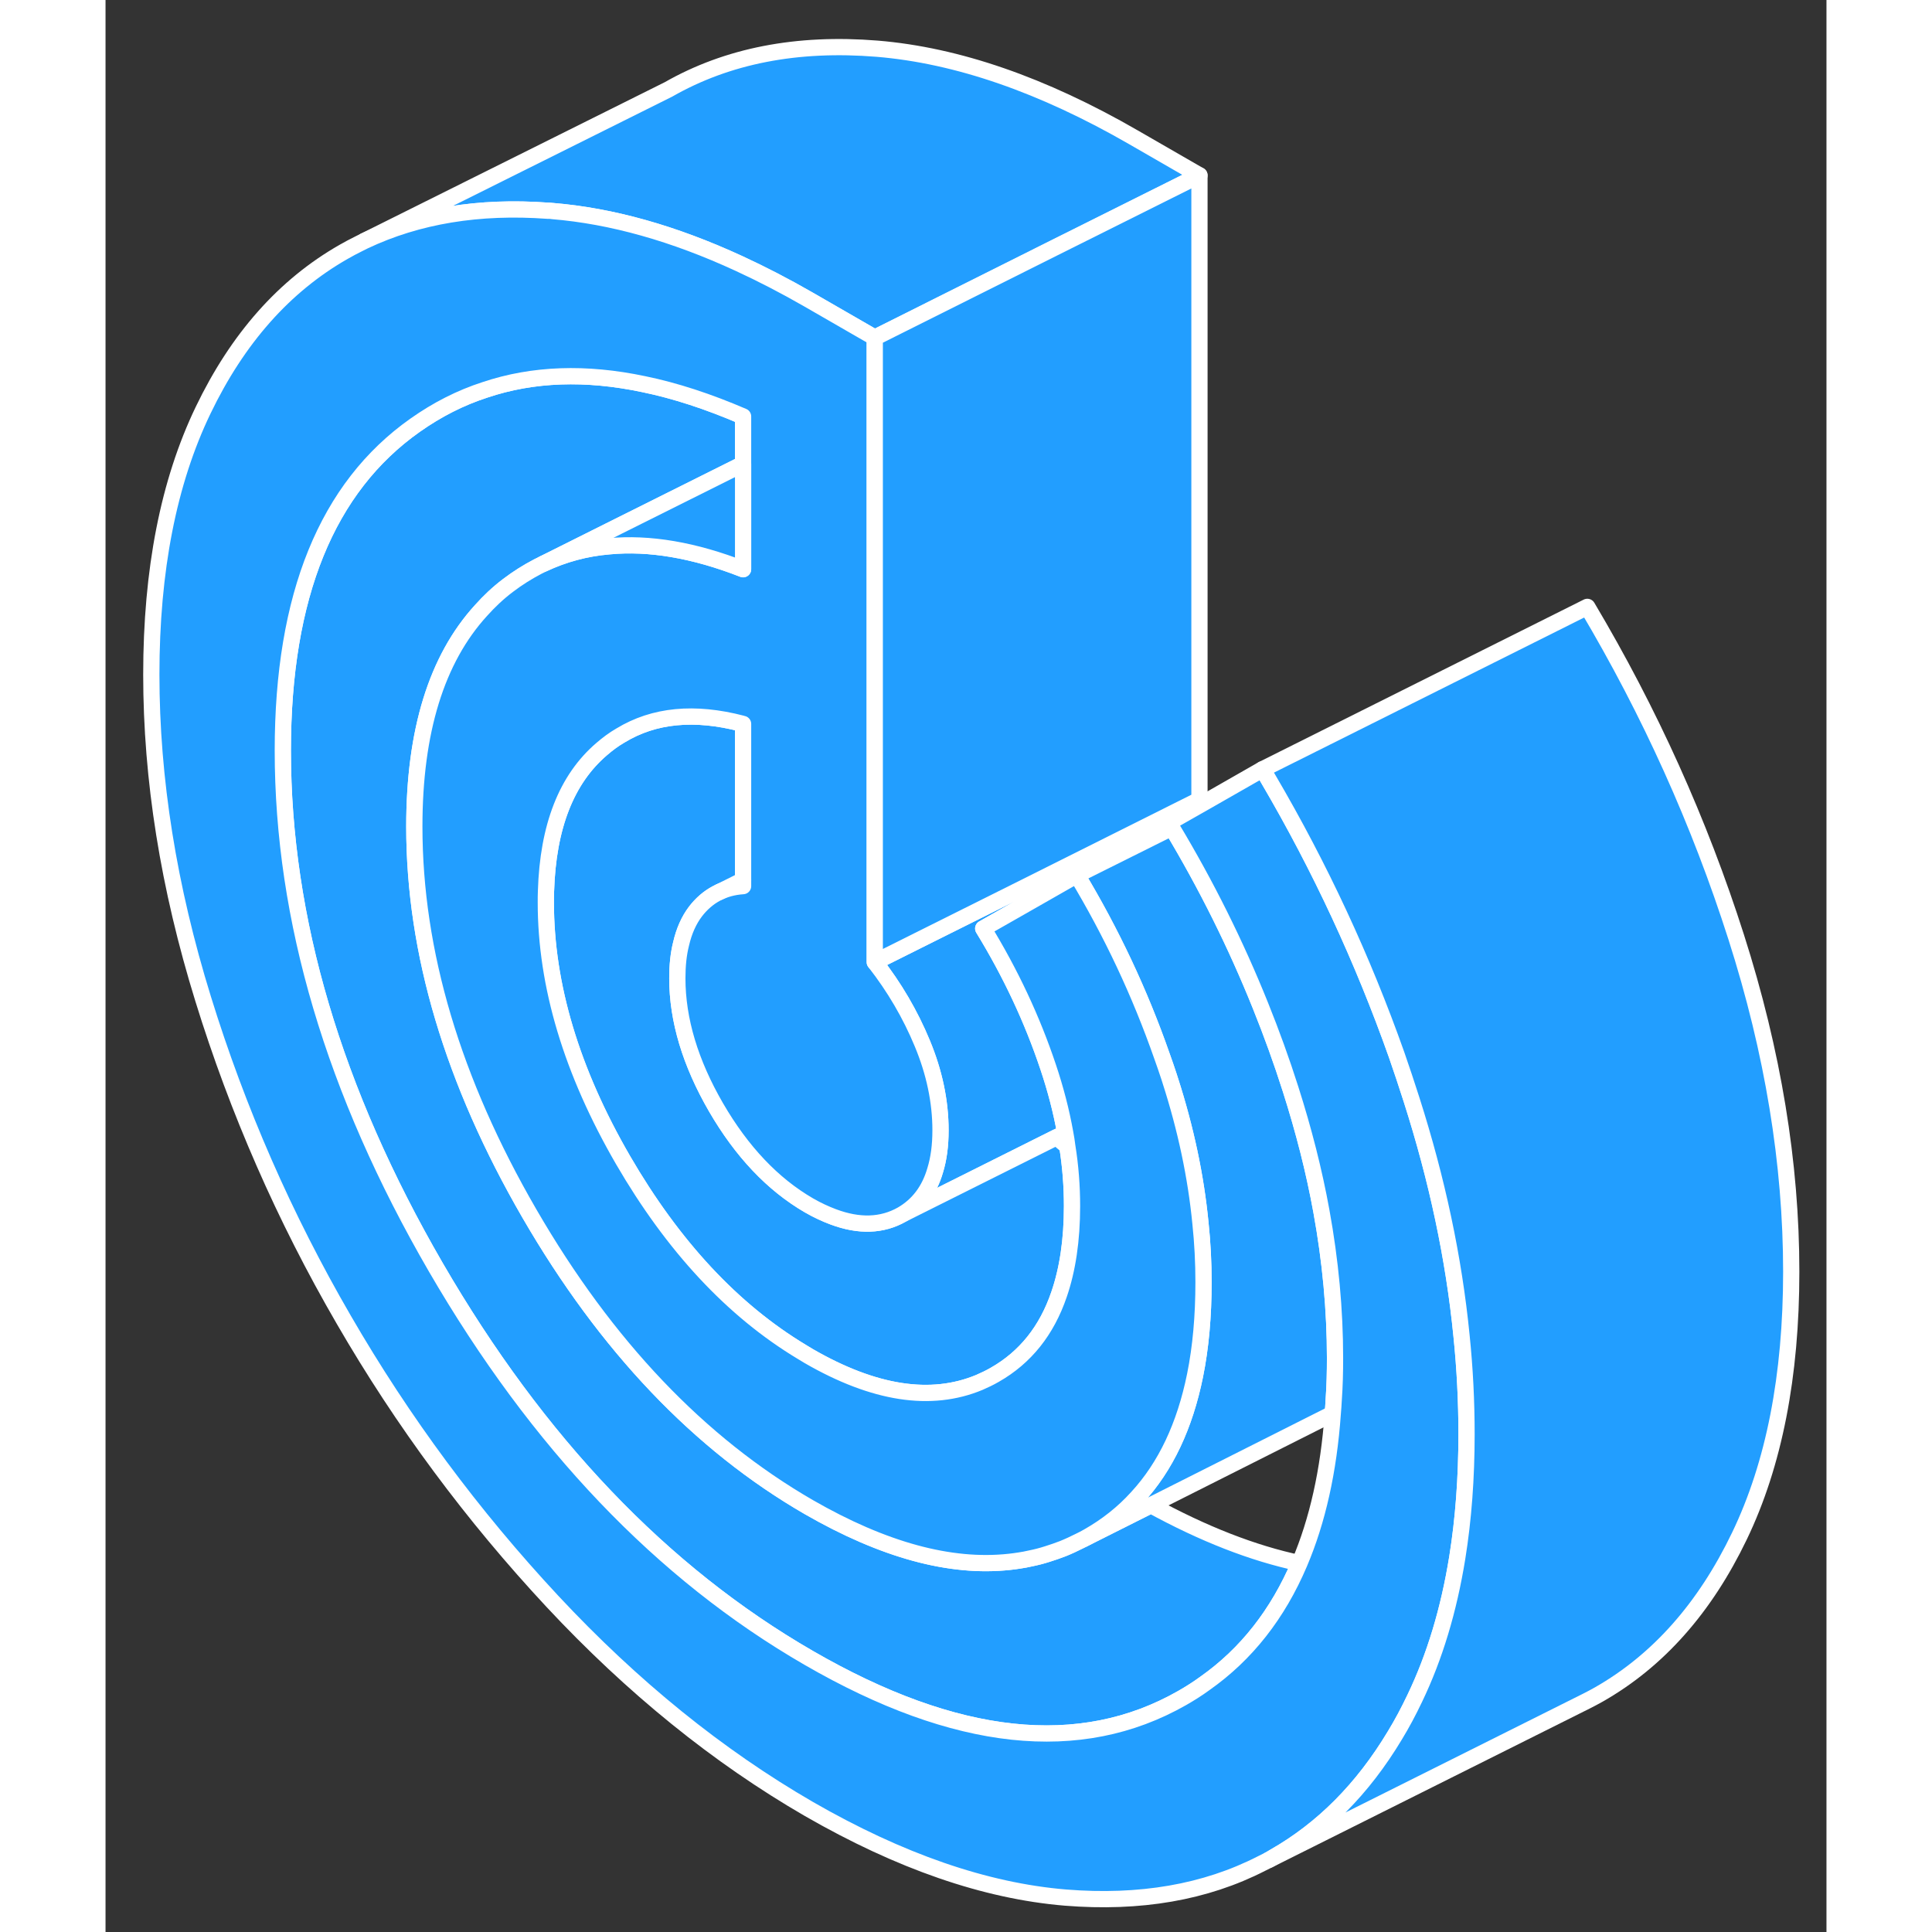 <svg width="48" height="48" viewBox="0 0 106 119" fill="#229EFF" xmlns="http://www.w3.org/2000/svg" stroke-width="1px" stroke-linecap="round" stroke-linejoin="round"><rect x="0" y="0" width="106" height="119" fill="#333333" stroke="none"/><path d="M65.5 50.67C65.56 50.77 65.62 50.88 65.68 50.98L59.83 53.9L56.43 55.84L54.06 57.19C55.75 59.95 57.08 62.79 58.06 65.72C58.52 67.09 58.87 68.44 59.11 69.78L52.09 73.29L49.05 74.81C50.05 74.23 50.74 73.33 51.1 72.09C51.32 71.38 51.43 70.56 51.43 69.62C51.43 67.84 51.05 66.05 50.31 64.27C49.57 62.48 48.59 60.81 47.38 59.26L50.04 57.93L56.07 54.92L67.38 49.26C67.44 49.34 67.5 49.42 67.56 49.5L65.5 50.67Z" stroke="white" stroke-linejoin="round"/><path d="M59.53 74.29C59.53 76.38 59.26 78.19 58.73 79.73C57.97 81.96 56.65 83.61 54.77 84.68C54.46 84.86 54.14 85.01 53.82 85.15C50.84 86.39 47.34 85.85 43.32 83.53C43.18 83.45 43.03 83.36 42.89 83.27C38.62 80.7 34.96 76.76 31.88 71.46C28.71 65.99 27.12 60.7 27.12 55.59C27.12 55.36 27.12 55.13 27.13 54.9C27.25 50.91 28.39 47.99 30.57 46.13C30.94 45.81 31.32 45.53 31.72 45.3C33.79 44.04 36.28 43.81 39.2 44.57C39.22 44.58 39.25 44.58 39.27 44.59V54.58C38.06 54.66 37.08 55.18 36.34 56.14C35.93 56.68 35.63 57.35 35.45 58.14C35.29 58.77 35.22 59.47 35.22 60.26C35.22 62.82 36.02 65.47 37.6 68.2C39.19 70.94 41.1 72.95 43.32 74.24C43.84 74.54 44.34 74.77 44.82 74.95C46.42 75.55 47.83 75.5 49.05 74.81L52.09 73.29L58.59 70.04C58.8 70.23 59.02 70.43 59.24 70.61C59.44 71.85 59.53 73.08 59.53 74.29Z" stroke="white" stroke-linejoin="round"/><path d="M73.54 96.28C72.21 99.41 70.27 101.89 67.71 103.69C67.26 104.02 66.8 104.31 66.31 104.59C60.03 108.17 52.37 107.35 43.32 102.12C34.28 96.9 26.62 88.87 20.34 78.05C14.06 67.22 10.92 56.61 10.92 46.23C10.92 36.7 13.64 30.02 19.07 26.19C20.43 25.23 21.86 24.5 23.38 24.01C26.33 23.02 29.58 22.91 33.14 23.66C35.09 24.06 37.13 24.73 39.27 25.65V28.58L31.06 32.68L26.96 34.73L26.62 34.9C25.99 35.23 25.38 35.61 24.79 36.06C24.18 36.52 23.63 37.04 23.13 37.6C20.39 40.6 19.02 45.04 19.02 50.91C19.02 58.66 21.39 66.6 26.11 74.75C30.84 82.91 36.57 88.93 43.32 92.83C47.91 95.47 52.03 96.6 55.68 96.2C55.88 96.18 56.08 96.15 56.28 96.12C56.51 96.09 56.74 96.04 56.97 95.99C57.32 95.92 57.67 95.83 58.01 95.72C58.33 95.62 58.65 95.51 58.96 95.39C59.31 95.25 59.65 95.09 59.99 94.92L60.25 94.79L64.39 92.71C67.62 94.48 70.67 95.67 73.54 96.28Z" stroke="white" stroke-linejoin="round"/><path d="M67.38 10.8L58.39 15.29L47.38 20.8L43.32 18.46C41.86 17.62 40.43 16.88 39.02 16.23C35.01 14.38 31.18 13.3 27.53 13C27.43 12.99 27.34 12.99 27.24 12.98C23 12.67 19.23 13.29 15.95 14.84L34.67 5.51C38.31 3.43 42.6 2.6 47.53 3C52.46 3.41 57.72 5.23 63.32 8.46L67.38 10.8Z" stroke="white" stroke-linejoin="round"/><path d="M75.73 83.65C75.73 84.52 75.71 85.37 75.65 86.2C75.63 86.49 75.62 86.79 75.59 87.07L64.39 92.71L60.25 94.79C60.35 94.74 60.44 94.68 60.54 94.63C61.68 93.98 62.68 93.19 63.54 92.24C65.3 90.33 66.48 87.82 67.11 84.71C67.46 82.98 67.63 81.07 67.63 78.97C67.63 77.77 67.57 76.56 67.44 75.33C67.16 72.46 66.54 69.53 65.58 66.55C65.55 66.47 65.53 66.38 65.5 66.3C65.36 65.88 65.22 65.46 65.07 65.05C63.71 61.16 61.96 57.44 59.83 53.9L65.68 50.98C67.81 54.53 69.63 58.19 71.14 61.95C71.82 63.64 72.44 65.35 72.99 67.08C73.8 69.62 74.44 72.12 74.89 74.6C75.45 77.67 75.73 80.69 75.73 83.65Z" stroke="white" stroke-linejoin="round"/><path d="M83.83 88.33C83.83 91.04 83.64 93.58 83.26 95.94C82.74 99.16 81.87 102.05 80.64 104.61C80.26 105.41 79.85 106.18 79.41 106.9C77.44 110.18 74.97 112.67 71.98 114.37C71.87 114.44 71.76 114.5 71.65 114.56L71.21 114.78C67.74 116.56 63.71 117.25 59.12 116.88C54.19 116.47 48.93 114.65 43.32 111.42C37.72 108.18 32.46 103.92 27.53 98.64C22.6 93.35 18.31 87.57 14.67 81.28C11.02 74.99 8.14 68.41 6.01 61.52C3.88 54.64 2.82 47.98 2.82 41.55C2.82 35.12 3.88 29.7 6.01 25.27C8.14 20.84 11.02 17.59 14.67 15.51C14.97 15.34 15.28 15.17 15.59 15.02L15.95 14.84C19.23 13.29 23 12.67 27.24 12.98C27.34 12.98 27.43 12.98 27.53 13C31.18 13.3 35.01 14.38 39.02 16.23C40.43 16.88 41.86 17.62 43.32 18.46L47.38 20.8V59.26C48.59 60.81 49.57 62.48 50.31 64.27C51.05 66.05 51.43 67.84 51.43 69.62C51.43 70.56 51.32 71.38 51.1 72.09C50.74 73.33 50.05 74.23 49.05 74.81C47.83 75.5 46.42 75.55 44.82 74.95C44.34 74.77 43.84 74.54 43.32 74.24C41.1 72.95 39.19 70.94 37.6 68.2C36.02 65.47 35.22 62.82 35.22 60.26C35.22 59.47 35.29 58.77 35.45 58.14C35.63 57.35 35.93 56.68 36.34 56.14C37.08 55.18 38.06 54.66 39.27 54.58V44.59C39.27 44.59 39.22 44.58 39.2 44.57C36.28 43.81 33.79 44.04 31.72 45.3C31.32 45.53 30.94 45.81 30.57 46.13C28.39 47.99 27.25 50.91 27.13 54.9C27.12 55.13 27.12 55.36 27.12 55.59C27.12 60.7 28.71 65.99 31.88 71.46C34.96 76.76 38.62 80.7 42.89 83.27C43.03 83.36 43.18 83.45 43.32 83.53C47.34 85.85 50.84 86.39 53.82 85.15C54.14 85.01 54.46 84.86 54.77 84.68C56.65 83.61 57.97 81.96 58.73 79.73C59.26 78.19 59.53 76.38 59.53 74.29C59.53 73.08 59.44 71.85 59.24 70.61C59.21 70.33 59.16 70.06 59.11 69.78C58.87 68.44 58.52 67.09 58.06 65.72C57.08 62.79 55.75 59.95 54.06 57.19L56.43 55.84L59.83 53.9C61.96 57.44 63.71 61.16 65.07 65.05C65.22 65.46 65.36 65.88 65.5 66.3C65.53 66.38 65.55 66.47 65.58 66.55C66.54 69.53 67.16 72.46 67.44 75.33C67.57 76.56 67.63 77.77 67.63 78.97C67.63 81.07 67.46 82.98 67.11 84.71C66.48 87.82 65.3 90.33 63.54 92.24C62.68 93.19 61.68 93.98 60.54 94.63C60.44 94.68 60.35 94.74 60.25 94.79L59.99 94.92C59.65 95.09 59.31 95.25 58.96 95.39C58.65 95.51 58.33 95.62 58.01 95.72C57.67 95.83 57.32 95.92 56.97 95.99C56.74 96.04 56.51 96.09 56.28 96.12C56.08 96.15 55.88 96.18 55.68 96.2C52.03 96.6 47.91 95.47 43.32 92.83C36.57 88.93 30.84 82.91 26.11 74.75C21.39 66.6 19.02 58.66 19.02 50.91C19.02 45.04 20.39 40.6 23.13 37.6C23.63 37.04 24.18 36.52 24.79 36.06C25.38 35.61 25.99 35.23 26.62 34.9L26.96 34.73C28.22 34.14 29.57 33.77 31 33.65C33.49 33.41 36.25 33.88 39.27 35.06V25.65C37.13 24.73 35.09 24.06 33.14 23.66C29.58 22.91 26.33 23.02 23.38 24.01C21.86 24.5 20.43 25.23 19.07 26.19C13.64 30.02 10.92 36.7 10.92 46.23C10.92 56.61 14.06 67.22 20.34 78.05C26.62 88.87 34.28 96.9 43.32 102.12C52.37 107.35 60.03 108.17 66.31 104.59C66.8 104.31 67.26 104.02 67.71 103.69C70.27 101.89 72.21 99.41 73.54 96.28C74.65 93.67 75.34 90.6 75.59 87.07C75.62 86.79 75.63 86.49 75.65 86.2C75.71 85.37 75.73 84.52 75.73 83.65C75.73 80.69 75.45 77.67 74.89 74.6C74.44 72.12 73.8 69.62 72.99 67.08C72.44 65.35 71.82 63.64 71.14 61.95C69.63 58.19 67.81 54.53 65.68 50.98C65.62 50.88 65.56 50.77 65.5 50.67L67.56 49.5L71.27 47.38C71.39 47.59 71.51 47.79 71.63 48C74.82 53.44 77.44 59.09 79.52 64.96C79.84 65.87 80.14 66.79 80.44 67.72C82.02 72.66 83.05 77.51 83.52 82.26C83.73 84.3 83.83 86.32 83.83 88.33Z" stroke="white" stroke-linejoin="round"/><path d="M67.38 10.8V49.26L56.07 54.92L50.04 57.93L47.38 59.26V20.8L58.39 15.29L67.38 10.8Z" stroke="white" stroke-linejoin="round"/><path d="M103.83 78.33C103.83 84.75 102.77 90.18 100.64 94.61C98.51 99.04 95.63 102.29 91.98 104.37C91.73 104.51 91.47 104.65 91.21 104.78L90.67 105.05L71.65 114.56C71.76 114.5 71.87 114.44 71.98 114.37C74.97 112.67 77.44 110.18 79.41 106.9C79.85 106.18 80.26 105.41 80.64 104.61C81.87 102.05 82.74 99.16 83.26 95.94C83.64 93.58 83.83 91.04 83.83 88.33C83.83 86.32 83.73 84.3 83.52 82.26C83.05 77.51 82.02 72.66 80.44 67.72C80.14 66.79 79.84 65.87 79.52 64.96C77.44 59.09 74.82 53.44 71.63 48C71.51 47.79 71.39 47.59 71.27 47.38L91.27 37.38C95.12 43.86 98.18 50.64 100.44 57.72C102.7 64.79 103.83 71.66 103.83 78.33Z" stroke="white" stroke-linejoin="round"/><path d="M39.27 28.58V35.06C36.25 33.88 33.49 33.41 31 33.65C29.57 33.77 28.22 34.14 26.96 34.73L31.06 32.68L39.27 28.58Z" stroke="white" stroke-linejoin="round"/><path d="M39.27 54.21L37.81 54.94" stroke="white" stroke-linejoin="round"/></svg>
